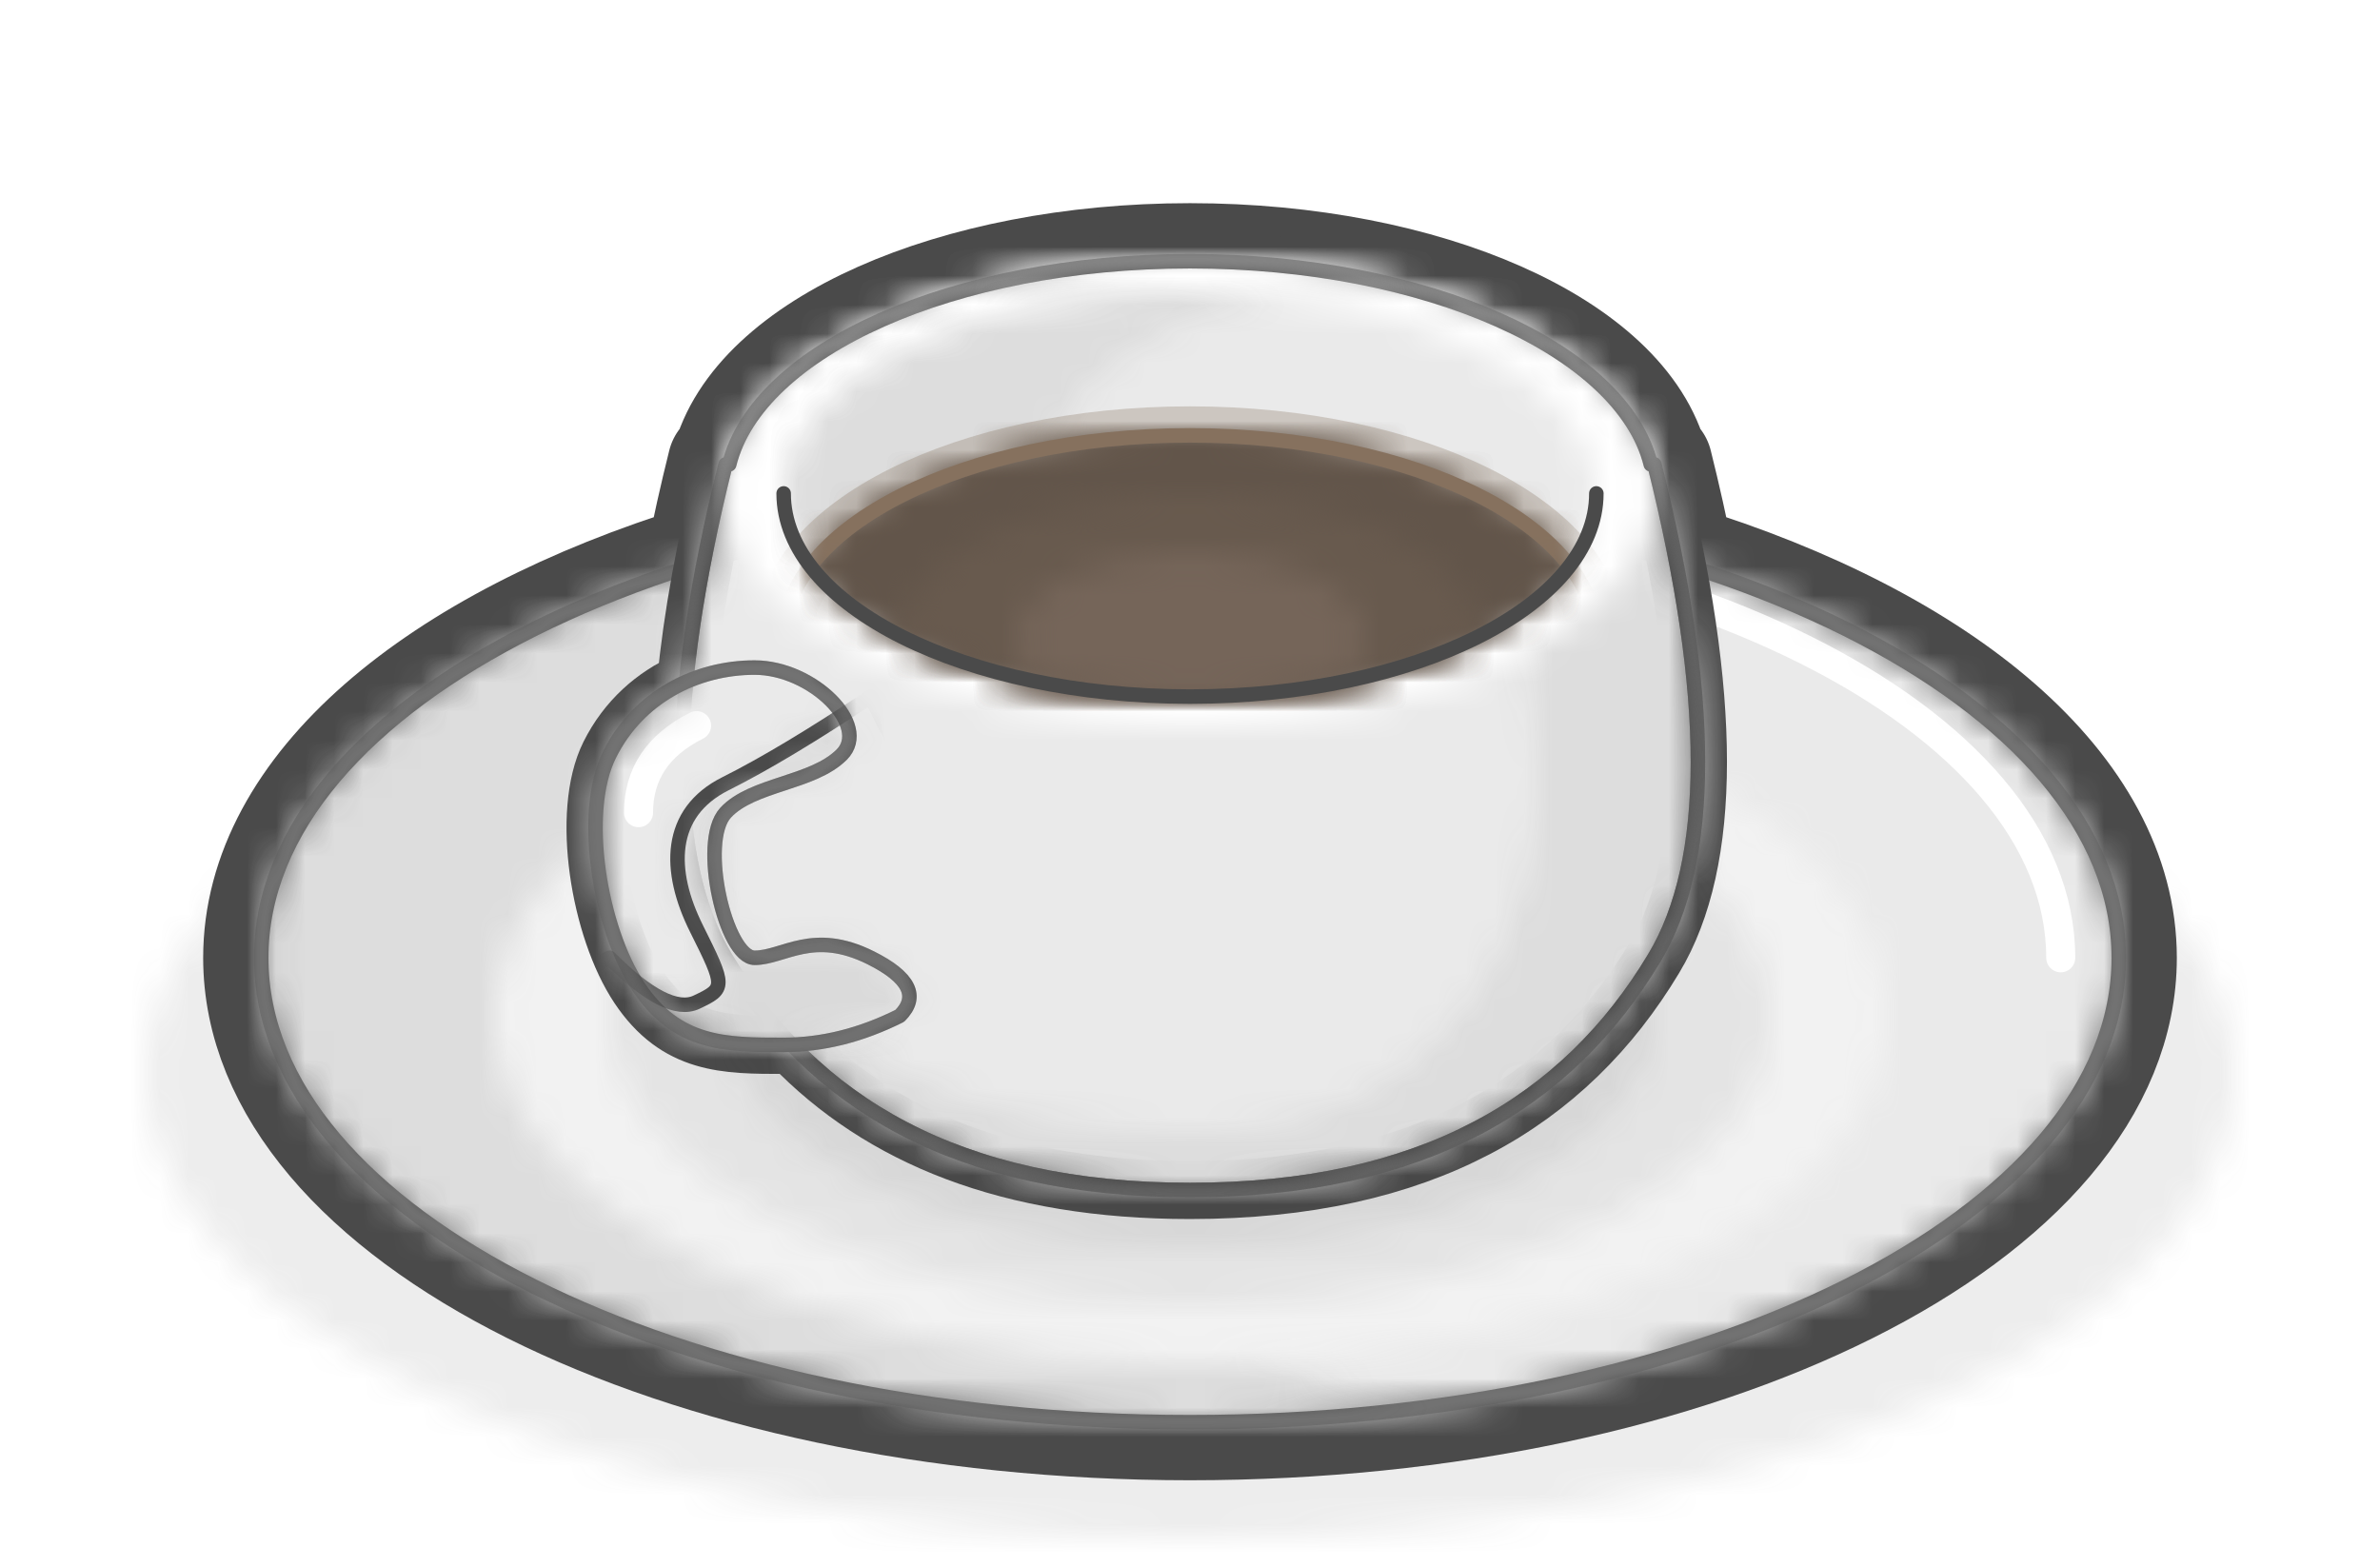 <?xml version="1.0" encoding="UTF-8"?>
<svg width="82px" height="54px" viewBox="0 0 82 54" version="1.1" xmlns="http://www.w3.org/2000/svg" xmlns:xlink="http://www.w3.org/1999/xlink">
    <!-- Generator: Sketch 53.2 (72643) - https://sketchapp.com -->
    <title>6-0</title>
    <desc>Created with Sketch.</desc>
    <defs>
        <path d="M36,32 C16.118,32 0,24.837 0,16 C0,7.163 16.118,0 36,0 C55.882,0 72,7.163 72,16 C72,24.837 55.882,32 36,32 Z" id="path-1"></path>
        <path d="M15.25,10.364 C15.457,9.293 15.707,8.171 16,7 L16.124,7 C17.108,3.054 23.841,0 32,0 C40.159,0 46.892,3.054 47.876,7 L48,7 C48.293,8.171 48.543,9.293 48.75,10.364 C57.9,13.18 64,18.234 64,24 C64,32.837 49.673,40 32,40 C14.327,40 0,32.837 0,24 C0,18.234 6.1,13.18 15.25,10.364 Z" id="path-3"></path>
        <path d="M32,32 C14.327,32 0,24.837 0,16 C0,7.163 14.327,0 32,0 C49.673,0 64,7.163 64,16 C64,24.837 49.673,32 32,32 Z" id="path-5"></path>
        <path d="M35.657,0.103 C34.464,3.264 32.578,6.563 30,10 C24,18 32,26 34,29 C34.767,30.151 36.86,30.971 40.277,31.46 C37.637,31.812 34.862,32 32,32 C14.327,32 0,24.837 0,16 C0,7.163 14.327,0 32,0 C33.237,0 34.457,0.035 35.657,0.103 L35.657,0.103 Z" id="path-7"></path>
        <path d="M24,24 C10.745,24 0,18.627 0,12 C0,5.373 10.745,0 24,0 C37.255,0 48,5.373 48,12 C48,18.627 37.255,24 24,24 Z" id="path-9"></path>
        <path d="M20,20 C8.954,20 0,15.523 0,10 C0,4.477 8.954,0 20,0 C31.046,0 40,4.477 40,10 C40,15.523 31.046,20 20,20 Z" id="path-11"></path>
        <path d="M16,16 C7.163,16 0,12.418 0,8 C0,3.582 7.163,0 16,0 C24.837,0 32,3.582 32,8 C32,12.418 24.837,16 16,16 Z" id="path-13"></path>
        <path d="M2.124,7 C3.108,3.054 9.841,0 18,0 C26.159,0 32.892,3.054 33.876,7 L34,7 C36,15 36,20.667 34,24 C31,29 26,32 18,32 C10,32 5,29 2,24 C0,20.667 0,15 2,7 L2.124,7 Z" id="path-15"></path>
        <path d="M28.22,0.492 C29.619,1.516 30.555,2.71 30.876,4 L31,4 C33,12 33,17.667 31,21 C28,26 23,29 15,29 C8.435,29 3.891,26.98 0.813,23.492 L1,22 C4.333,25.333 9,27 15,27 C24,27 27,20 27,15 C27,11.667 26.333,8.333 25,5 L28.22,0.492 L28.22,0.492 Z" id="path-17"></path>
        <path d="M0.124,7 C1.108,3.054 7.841,0 16,0 C24.159,0 30.892,3.054 31.876,7 C31.958,7.328 32,7.661 32,8 C32,12.418 24.837,16 16,16 C7.163,16 0,12.418 0,8 C0,7.661 0.042,7.328 0.124,7 L0.124,7 Z" id="path-19"></path>
        <path d="M2.124,7 C3.108,3.054 9.841,0 18,0 C26.159,0 32.892,3.054 33.876,7 L34,7 C36,15 36,20.667 34,24 C31,29 26,32 18,32 C10,32 5,29 2,24 C0,20.667 0,15 2,7 L2.124,7 Z" id="path-21"></path>
        <path d="M14,14 C6.268,14 0,10.866 0,7 C0,3.134 6.268,0 14,0 C21.732,0 28,3.134 28,7 C28,10.866 21.732,14 14,14 Z" id="path-23"></path>
        <path d="M8.983,13.537 C3.729,12.528 0,9.982 0,7 C0,3.134 6.268,0 14,0 C14.99,0 15.957,0.051 16.889,0.149 C15.083,0.414 13.454,1.031 12,2 C7.086,5.276 9,10.326 9,13 C9,13.18 8.994,13.359 8.983,13.537 L8.983,13.537 Z" id="path-25"></path>
        <path d="M0.919,4.5 C2.932,1.869 8.03,0 14,0 C19.97,0 25.068,1.869 27.081,4.5 C25.068,7.131 19.97,9 14,9 C8.03,9 2.932,7.131 0.919,4.5 L0.919,4.5 Z" id="path-27"></path>
        <path d="M14,14 C6.268,14 0,10.866 0,7 C0,3.134 6.268,0 14,0 C21.732,0 28,3.134 28,7 C28,10.866 21.732,14 14,14 Z" id="path-29"></path>
        <path d="M0.919,4.5 C2.932,1.869 8.03,0 14,0 C19.97,0 25.068,1.869 27.081,4.5 C25.068,7.131 19.97,9 14,9 C8.03,9 2.932,7.131 0.919,4.5 L0.919,4.5 Z" id="path-31"></path>
        <path d="M14,14 C6.268,14 0,10.866 0,7 C0,3.134 6.268,0 14,0 C21.732,0 28,3.134 28,7 C28,10.866 21.732,14 14,14 Z" id="path-33"></path>
        <path d="M0.002,4.9 C0.109,2.185 4.544,0 10,0 C15.456,0 19.891,2.185 19.998,4.9 C17.457,6.196 13.916,7 10,7 C6.084,7 2.543,6.196 0.002,4.9 L0.002,4.9 Z" id="path-35"></path>
        <path d="M0.805,4.502 C0.293,4.061 0,3.547 0,3 C0,1.343 2.686,0 6,0 C9.314,0 12,1.343 12,3 C12,3.547 11.707,4.061 11.195,4.502 C9.588,4.823 7.835,5 6,5 C4.165,5 2.412,4.823 0.805,4.502 L0.805,4.502 Z" id="path-37"></path>
        <path d="M6,0 C8,0 10,2 9,3 C8,4 5.926,4 5,5 C4.074,6 5,10 6,10 C7,10 8,9 10,10 C11.333,10.667 11.667,11.333 11,12 C9.667,12.667 8.333,13 7,13 C5,13 3.333,13 2,11 C0.667,9 -1.11022302e-16,5 1,3 C2,1 4,0 6,0 Z" id="path-39"></path>
        <path d="M8.033,0.636 C8.33,1.126 8.369,1.631 8,2 C7,3 4.926,3 4,4 C3.074,5 4,9 5,9 C6,9 7,8 9,9 C10.333,9.667 10.667,10.333 10,11 C8.667,11.667 7.333,12 6,12 C4,12 2.333,12 1,10 C0.954,9.932 0.91,9.861 0.866,9.788 C1.775,10.524 2.486,10.77 3,10.528 C4,10.056 4,10 3,8 C2,6 2,4 4,3 C5.112,2.444 6.456,1.656 8.033,0.636 L8.033,0.636 Z" id="path-41"></path>
        <path d="M6,0 C8,0 10,2 9,3 C8,4 5.926,4 5,5 C4.074,6 5,10 6,10 C7,10 8,9 10,10 C11.333,10.667 11.667,11.333 11,12 C9.667,12.667 8.333,13 7,13 C5,13 3.333,13 2,11 C0.667,9 -1.11022302e-16,5 1,3 C2,1 4,0 6,0 Z" id="path-43"></path>
        <path d="M6,0 C8,0 10,2 9,3 C8,4 5.926,4 5,5 C4.074,6 5,10 6,10 C7,10 8,9 10,10 C11.333,10.667 11.667,11.333 11,12 C9.667,12.667 8.333,13 7,13 C5,13 3.333,13 2,11 C0.667,9 -1.11022302e-16,5 1,3" id="path-45"></path>
    </defs>
    <g id="6-0" stroke="none" stroke-width="1" fill="none" fill-rule="evenodd">
        <rect fill="#FFFFFF" x="0" y="0" width="82" height="54"></rect>
        <g id="图形/咖啡" transform="translate(5, 9)">
            <g id="Group-8763" transform="translate(0, 12)">
                <g id="Group-8760">
                    <mask id="mask-2" fill="white">
                        <use xlink:href="#path-1"></use>
                    </mask>
                    <g id="Clip-8759"></g>
                    <polygon id="Fill-8758" fill-opacity="0.1" fill="#4A4A4A" mask="url(#mask-2)" points="-5 -5 77 -5 77 37 -5 37"></polygon>
                </g>
            </g>
            <g id="Group-8766" transform="translate(4, 0)">
                <mask id="mask-4" fill="white">
                    <use xlink:href="#path-3"></use>
                </mask>
                <g id="Clip-8765"></g>
                <polygon id="Fill-8764" fill="#EAEAEA" mask="url(#mask-4)" points="-5 -5 69 -5 69 45 -5 45"></polygon>
            </g>
            <g id="Group-8771" transform="translate(4, 0)" stroke="#4A4A4A" stroke-linecap="round" stroke-linejoin="round">
                <path d="M15.25,10.364 C15.457,9.293 15.707,8.171 16,7 L16.124,7 C17.108,3.054 23.841,0 32,0 C40.159,0 46.892,3.054 47.876,7 L48,7 C48.293,8.171 48.543,9.293 48.75,10.364 C57.9,13.18 64,18.234 64,24 C64,32.837 49.673,40 32,40 C14.327,40 0,32.837 0,24 C0,18.234 6.1,13.18 15.25,10.364 Z" id="Stroke-8767" stroke-width="4"></path>
                <path d="M32,40 C49.673,40 64,32.837 64,24 C64,15.163 49.673,8 32,8 C14.327,8 0,15.163 0,24 C0,32.837 14.327,40 32,40 Z" id="Stroke-8769" stroke-width="0.5"></path>
            </g>
            <g id="Group-8780" transform="translate(4, 8)">
                <g id="Group-8776">
                    <mask id="mask-6" fill="white">
                        <use xlink:href="#path-5"></use>
                    </mask>
                    <g id="Clip-8773"></g>
                    <polygon id="Fill-8772" fill="#EAEAEA" mask="url(#mask-6)" points="-5 -5 69 -5 69 37 -5 37"></polygon>
                    <path d="M32,32 C49.673,32 64,24.837 64,16 C64,7.163 49.673,0 32,0 C14.327,0 0,7.163 0,16 C0,24.837 14.327,32 32,32 Z" id="Stroke-8774" stroke="#4A4A4A" stroke-width="0.5" stroke-linecap="round" stroke-linejoin="round" mask="url(#mask-6)"></path>
                    <path d="M62,16 C62,7.716 48.569,1 32,1" id="Stroke-8775" stroke="#FFFFFF" stroke-linecap="round" stroke-linejoin="round" mask="url(#mask-6)"></path>
                </g>
                <g id="Group-8779">
                    <mask id="mask-8" fill="white">
                        <use xlink:href="#path-7"></use>
                    </mask>
                    <g id="Clip-8778"></g>
                    <polygon id="Fill-8777" fill-opacity="0.08" fill="#4A4A4A" mask="url(#mask-8)" points="-12 -10 55 -10 55 42 -12 42"></polygon>
                </g>
            </g>
            <g id="Group-8783" transform="translate(12, 14)">
                <mask id="mask-10" fill="white">
                    <use xlink:href="#path-9"></use>
                </mask>
                <g id="Clip-8782"></g>
                <polygon id="Fill-8781" fill="#F2F2F2" mask="url(#mask-10)" points="-5 -5 53 -5 53 29 -5 29"></polygon>
            </g>
            <path d="M22.277,26.995 C22.185,26.998 22.092,27 22,27 C20,27 18.333,27 17,25 C15.667,23 15,19 16,17 C16.596,15.809 17.546,14.972 18.64,14.491 C18.852,12.275 19.305,9.778 20,7 L20.124,7 C21.108,3.054 27.841,0 36,0 C44.159,0 50.892,3.054 51.876,7 L52,7 C54,15 54,20.667 52,24 C49,29 44,32 36,32 C29.758,32 25.342,30.173 22.277,26.995 Z" id="Stroke-8784" stroke="#4A4A4A" stroke-width="2" stroke-linecap="round" stroke-linejoin="round"></path>
            <g id="Group-8788" transform="translate(16, 16)">
                <mask id="mask-12" fill="white">
                    <use xlink:href="#path-11"></use>
                </mask>
                <g id="Clip-8787"></g>
                <polygon id="Fill-8786" fill-opacity="0.08" fill="#4A4A4A" mask="url(#mask-12)" points="-5 -5 45 -5 45 25 -5 25"></polygon>
            </g>
            <g id="Group-8791" transform="translate(20, 18)">
                <mask id="mask-14" fill="white">
                    <use xlink:href="#path-13"></use>
                </mask>
                <g id="Clip-8790"></g>
                <polygon id="Fill-8789" fill-opacity="0.08" fill="#4A4A4A" mask="url(#mask-14)" points="-5 -5 37 -5 37 21 -5 21"></polygon>
            </g>
            <path d="M20.124,7 C21.108,3.054 27.841,0 36,0 C44.159,0 50.892,3.054 51.876,7 L52,7 C54,15 54,20.667 52,24 C49,29 44,32 36,32 C28,32 23,29 20,24 C18,20.667 18,15 20,7 L20.124,7 Z" id="Stroke-8792" stroke="#4A4A4A" stroke-width="0.5" stroke-linecap="round" stroke-linejoin="round"></path>
            <g id="Group-8807" transform="translate(18, 0)">
                <g id="Group-8797">
                    <mask id="mask-16" fill="white">
                        <use xlink:href="#path-15"></use>
                    </mask>
                    <g id="Clip-8795"></g>
                    <polygon id="Fill-8794" fill="#EAEAEA" mask="url(#mask-16)" points="-4.5 -5 40.5 -5 40.5 37 -4.5 37"></polygon>
                    <path d="M2.124,7 C3.108,3.054 9.841,0 18,0 C26.159,0 32.892,3.054 33.876,7 L34,7 C36,15 36,20.667 34,24 C31,29 26,32 18,32 C10,32 5,29 2,24 C0,20.667 0,15 2,7 L2.124,7 Z" id="Stroke-8796" stroke="#4A4A4A" stroke-width="0.5" stroke-linecap="round" stroke-linejoin="round" mask="url(#mask-16)"></path>
                </g>
                <g id="Group-8800" transform="translate(3, 3)">
                    <mask id="mask-18" fill="white">
                        <use xlink:href="#path-17"></use>
                    </mask>
                    <g id="Clip-8799"></g>
                    <polygon id="Fill-8798" fill-opacity="0.08" fill="#4A4A4A" mask="url(#mask-18)" points="-5 -7 48 -7 48 38 -5 38"></polygon>
                </g>
                <g id="Group-8803" transform="translate(2, 0)">
                    <mask id="mask-20" fill="white">
                        <use xlink:href="#path-19"></use>
                    </mask>
                    <g id="Clip-8802"></g>
                    <polygon id="Fill-8801" fill="#FFFFFF" mask="url(#mask-20)" points="-5 -5 37 -5 37 21 -5 21"></polygon>
                </g>
                <g id="Group-8806">
                    <mask id="mask-22" fill="white">
                        <use xlink:href="#path-21"></use>
                    </mask>
                    <g id="Clip-8805"></g>
                    <path d="M2.124,7 C3.108,3.054 9.841,0 18,0 C26.159,0 32.892,3.054 33.876,7 L34,7 C36,15 36,20.667 34,24 C31,29 26,32 18,32 C10,32 5,29 2,24 C0,20.667 0,15 2,7 L2.124,7 Z" id="Stroke-8804" stroke="#4A4A4A" stroke-width="0.5" stroke-linecap="round" stroke-linejoin="round" mask="url(#mask-22)"></path>
                </g>
            </g>
            <g id="Group-8832" transform="translate(22, 1)">
                <g id="Group-8810">
                    <mask id="mask-24" fill="white">
                        <use xlink:href="#path-23"></use>
                    </mask>
                    <g id="Clip-8809"></g>
                    <polygon id="Fill-8808" fill="#EAEAEA" mask="url(#mask-24)" points="-5 -5 33 -5 33 19 -5 19"></polygon>
                </g>
                <g id="Group-8813">
                    <mask id="mask-26" fill="white">
                        <use xlink:href="#path-25"></use>
                    </mask>
                    <g id="Clip-8812"></g>
                    <polygon id="Fill-8811" fill-opacity="0.08" fill="#4A4A4A" mask="url(#mask-26)" points="-14 -9 24 -9 24 27 -14 27"></polygon>
                </g>
                <g id="Group-8816" transform="translate(0, 5)">
                    <mask id="mask-28" fill="white">
                        <use xlink:href="#path-27"></use>
                    </mask>
                    <g id="Clip-8815"></g>
                    <polygon id="Fill-8814" fill="#62554A" mask="url(#mask-28)" points="-5 -5 33 -5 33 19 -5 19"></polygon>
                </g>
                <g id="Group-8819">
                    <mask id="mask-30" fill="white">
                        <use xlink:href="#path-29"></use>
                    </mask>
                    <g id="Clip-8818"></g>
                    <path d="M14,19 C21.732,19 28,15.866 28,12 C28,8.134 21.732,5 14,5 C6.268,5 0,8.134 0,12 C0,15.866 6.268,19 14,19 Z" id="Stroke-8817" stroke-opacity="0.3" stroke="#86715E" stroke-width="2" stroke-linecap="round" stroke-linejoin="round" mask="url(#mask-30)"></path>
                </g>
                <g id="Group-8822" transform="translate(0, 5)">
                    <mask id="mask-32" fill="white">
                        <use xlink:href="#path-31"></use>
                    </mask>
                    <g id="Clip-8821"></g>
                    <polygon id="Fill-8820" fill="#62554A" mask="url(#mask-32)" points="-5 -5 33 -5 33 19 -5 19"></polygon>
                </g>
                <g id="Group-8825">
                    <mask id="mask-34" fill="white">
                        <use xlink:href="#path-33"></use>
                    </mask>
                    <g id="Clip-8824"></g>
                    <path d="M14,19 C21.732,19 28,15.866 28,12 C28,8.134 21.732,5 14,5 C6.268,5 0,8.134 0,12 C0,15.866 6.268,19 14,19 Z" id="Stroke-8823" stroke="#86715E" stroke-width="0.5" stroke-linecap="round" stroke-linejoin="round" mask="url(#mask-34)"></path>
                </g>
                <g id="Group-8828" transform="translate(4, 7)">
                    <mask id="mask-36" fill="white">
                        <use xlink:href="#path-35"></use>
                    </mask>
                    <g id="Clip-8827"></g>
                    <polygon id="Fill-8826" fill="#685A4E" mask="url(#mask-36)" points="-5 -5 25 -5 25 15 -5 15"></polygon>
                </g>
                <g id="Group-8831" transform="translate(8, 9)">
                    <mask id="mask-38" fill="white">
                        <use xlink:href="#path-37"></use>
                    </mask>
                    <g id="Clip-8830"></g>
                    <polygon id="Fill-8829" fill="#756559" mask="url(#mask-38)" points="-5 -5 17 -5 17 11 -5 11"></polygon>
                </g>
            </g>
            <g id="Group-8837" transform="translate(15, 8)" stroke="#4A4A4A" stroke-linecap="round" stroke-linejoin="round" stroke-width="0.5">
                <path d="M7,0 C7,3.866 13.268,7 21,7 C28.732,7 35,3.866 35,0" id="Stroke-8833"></path>
                <path d="M6,6 C4,6 2,7 1,9 C-1.85e-05,11 0.667,15 2,17 C3.333,19 5,19 7,19 C8.333,19 9.667,18.667 11,18 C11.667,17.333 11.333,16.667 10,16 C8,15 7,16 6,16 C5,16 4.074,12 5,11 C5.926,10 8,10 9,9 C10,8 8,6 6,6 Z" id="Stroke-8835"></path>
            </g>
            <g id="Group-8853" transform="translate(15, 14)">
                <g id="Group-8841">
                    <mask id="mask-40" fill="white">
                        <use xlink:href="#path-39"></use>
                    </mask>
                    <g id="Clip-8839"></g>
                    <polygon id="Fill-8838" fill="#EAEAEA" mask="url(#mask-40)" points="-4.481 -5 16.333 -5 16.333 18 -4.481 18"></polygon>
                    <path d="M6,0 C4,0 2,1 1,3 C-1.85e-05,5 0.667,9 2,11 C3.333,13 5,13 7,13 C8.333,13 9.667,12.667 11,12 C11.667,11.333 11.333,10.667 10,10 C8,9 7,10 6,10 C5,10 4.074,6 5,5 C5.926,4 8,4 9,3 C10,2 8,0 6,0 Z" id="Stroke-8840" stroke="#4A4A4A" stroke-width="0.5" stroke-linecap="round" stroke-linejoin="round" mask="url(#mask-40)"></path>
                </g>
                <g id="Group-8852">
                    <g id="Group-8848">
                        <g id="Group-8844" transform="translate(1, 1)">
                            <mask id="mask-42" fill="white">
                                <use xlink:href="#path-41"></use>
                            </mask>
                            <g id="Clip-8843"></g>
                            <polygon id="Fill-8842" fill-opacity="0.1" fill="#4A4A4A" mask="url(#mask-42)" points="-7 -5 20 -5 20 22 -7 22"></polygon>
                        </g>
                        <g id="Group-8847">
                            <mask id="mask-44" fill="white">
                                <use xlink:href="#path-43"></use>
                            </mask>
                            <g id="Clip-8846"></g>
                            <path d="M10,1 C8,2.333 6.333,3.333 5,4 C3,5 3,7 4,9 C5,11 5,11.056 4,11.528 C3.333,11.843 2.333,11.333 1,10 L-1,11 L0,16 L16,18 L13,7 L10,1 Z" id="Stroke-8845" stroke="#4A4A4A" stroke-width="0.5" stroke-linecap="round" stroke-linejoin="round" mask="url(#mask-44)"></path>
                        </g>
                    </g>
                    <g id="Group-8851">
                        <mask id="mask-46" fill="white">
                            <use xlink:href="#path-45"></use>
                        </mask>
                        <g id="Clip-8850"></g>
                        <path d="M4,2 C2.667,2.667 2,3.667 2,5" id="Stroke-8849" stroke="#FFFFFF" stroke-linecap="round" stroke-linejoin="round" mask="url(#mask-46)"></path>
                    </g>
                </g>
            </g>
        </g>
    </g>
</svg>
